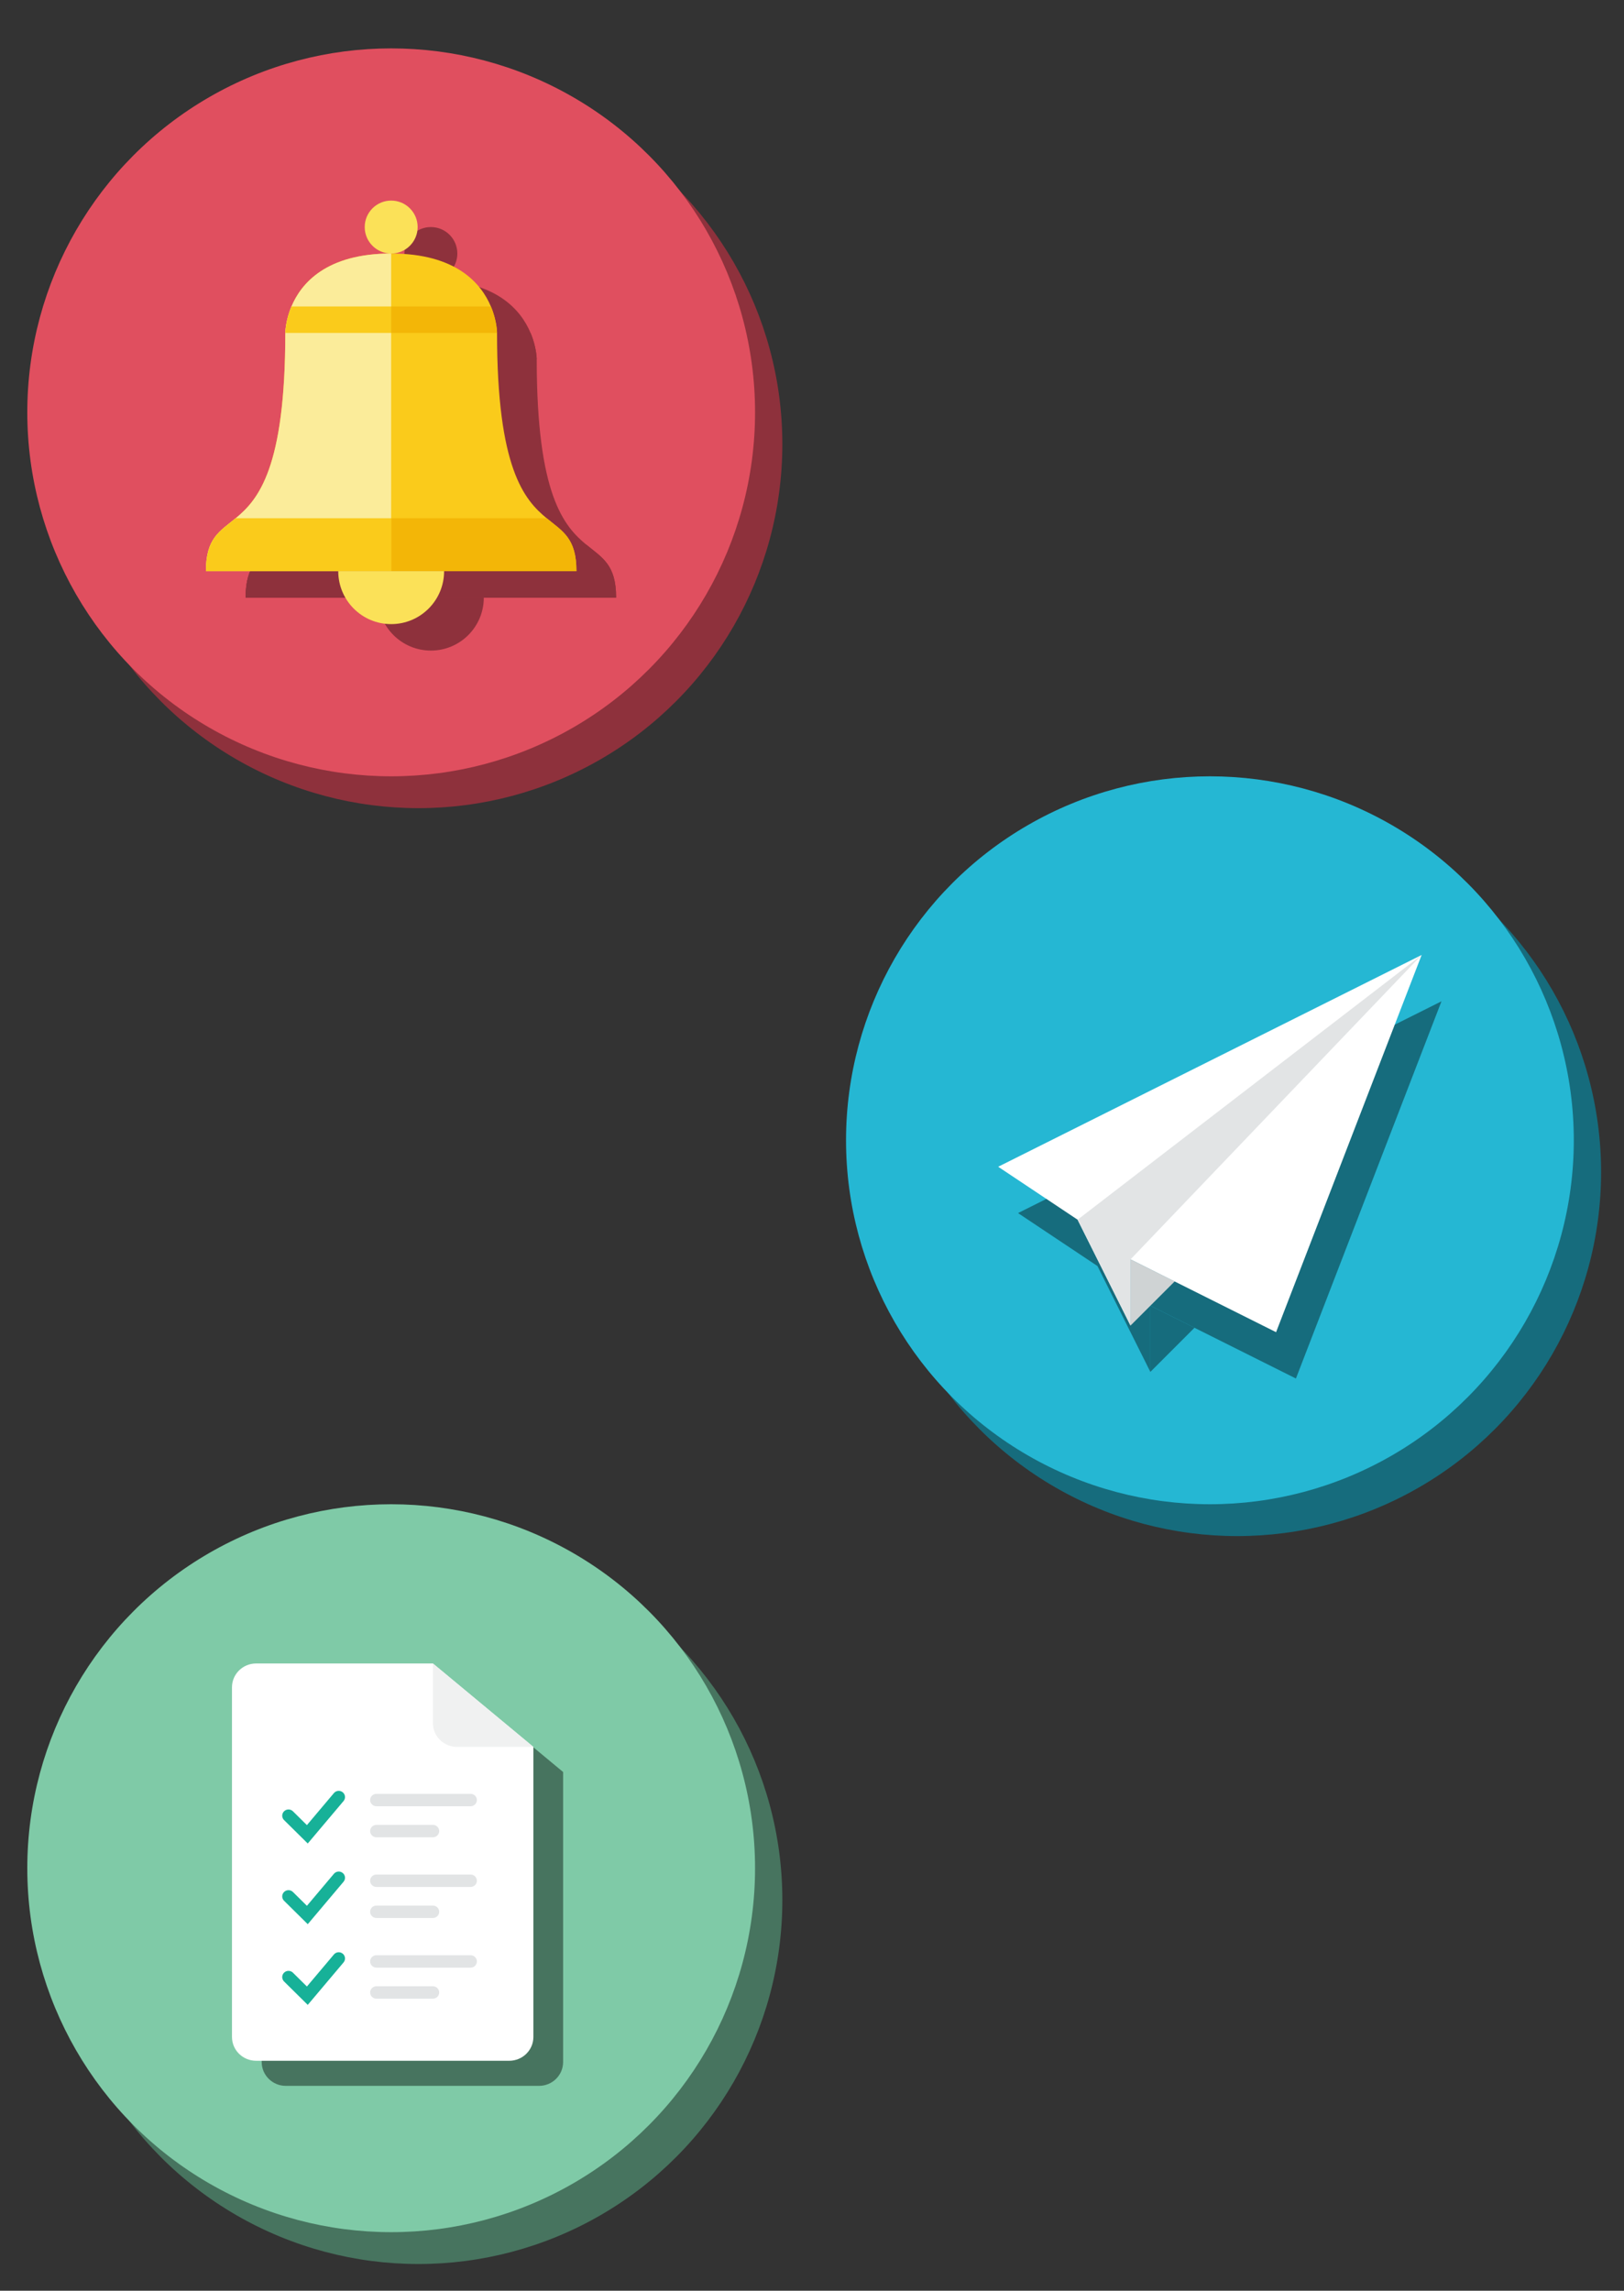 <?xml version="1.0" encoding="utf-8"?>
<!-- Generator: Adobe Illustrator 16.0.0, SVG Export Plug-In . SVG Version: 6.00 Build 0)  -->
<!DOCTYPE svg PUBLIC "-//W3C//DTD SVG 1.1//EN" "http://www.w3.org/Graphics/SVG/1.1/DTD/svg11.dtd">
<svg version="1.1" id="Layer_1" xmlns="http://www.w3.org/2000/svg" xmlns:xlink="http://www.w3.org/1999/xlink" x="0px" y="0px"
	 width="357.037px" height="503.511px" viewBox="0 0 357.037 503.511" enable-background="new 0 0 357.037 503.511"
	 xml:space="preserve">
<rect x="0" y="0" width="357.037" height="503.511" fill="#333333" stroke="none"/>
<g>
	<defs>
		<circle id="SVGID_1_" cx="272" cy="257.635" r="80"/>
	</defs>
	<clipPath id="SVGID_2_">
		<use xlink:href="#SVGID_1_"  overflow="visible"/>
	</clipPath>
	<rect x="187" y="172.635" clip-path="url(#SVGID_2_)" fill="#166C7D" width="170" height="170"/>
</g>
<g>
	<defs>
		<circle id="SVGID_3_" cx="266" cy="250.635" r="80"/>
	</defs>
	<clipPath id="SVGID_4_">
		<use xlink:href="#SVGID_3_"  overflow="visible"/>
	</clipPath>
	<rect x="181" y="165.635" clip-path="url(#SVGID_4_)" fill="#25B7D3" width="170" height="170"/>
</g>
<g>
	<defs>
		<polygon id="SVGID_5_" points="262.611,291.842 252.909,301.545 252.909,286.998 		"/>
	</defs>
	<clipPath id="SVGID_6_">
		<use xlink:href="#SVGID_5_"  overflow="visible"/>
	</clipPath>
	<rect x="247.909" y="281.998" clip-path="url(#SVGID_6_)" fill="#166C7D" width="19.702" height="24.547"/>
</g>
<g>
	<defs>
		<polygon id="SVGID_7_" points="316.909,220.089 284.909,302.998 252.909,286.998 252.909,301.545 241.272,278.272 
			223.818,266.635 		"/>
	</defs>
	<clipPath id="SVGID_8_">
		<use xlink:href="#SVGID_7_"  overflow="visible"/>
	</clipPath>
	<rect x="218.818" y="215.089" clip-path="url(#SVGID_8_)" fill="#166C7D" width="103.091" height="92.909"/>
</g>
<g>
	<defs>
		<polygon id="SVGID_9_" points="258.247,281.66 248.545,291.363 248.545,276.817 		"/>
	</defs>
	<clipPath id="SVGID_10_">
		<use xlink:href="#SVGID_9_"  overflow="visible"/>
	</clipPath>
	<rect x="243.545" y="271.817" clip-path="url(#SVGID_10_)" fill="#CFD3D4" width="19.702" height="24.546"/>
</g>
<g>
	<defs>
		<polygon id="SVGID_11_" points="312.545,209.908 280.545,292.816 248.545,276.817 248.545,291.363 236.909,268.089 
			219.455,256.454 		"/>
	</defs>
	<clipPath id="SVGID_12_">
		<use xlink:href="#SVGID_11_"  overflow="visible"/>
	</clipPath>
	<rect x="214.455" y="204.908" clip-path="url(#SVGID_12_)" fill="#FFFFFF" width="103.091" height="92.909"/>
</g>
<g>
	<defs>
		<polygon id="SVGID_13_" points="236.909,268.089 248.545,291.363 248.545,276.817 312.545,209.908 		"/>
	</defs>
	<clipPath id="SVGID_14_">
		<use xlink:href="#SVGID_13_"  overflow="visible"/>
	</clipPath>
	<rect x="231.909" y="204.908" clip-path="url(#SVGID_14_)" fill="#E2E4E5" width="85.636" height="91.456"/>
</g>
<g>
	<defs>
		<circle id="SVGID_15_" cx="92" cy="97.635" r="80"/>
	</defs>
	<clipPath id="SVGID_16_">
		<use xlink:href="#SVGID_15_"  overflow="visible"/>
	</clipPath>
	<rect x="7" y="12.635" clip-path="url(#SVGID_16_)" fill="#8E313C" width="170" height="170"/>
</g>
<g>
	<defs>
		<circle id="SVGID_17_" cx="86" cy="90.635" r="80"/>
	</defs>
	<clipPath id="SVGID_18_">
		<use xlink:href="#SVGID_17_"  overflow="visible"/>
	</clipPath>
	<rect x="1" y="5.635" clip-path="url(#SVGID_18_)" fill="#E04F5F" width="170" height="170"/>
</g>
<g>
	<defs>
		<path id="SVGID_19_" d="M128.909,119.726C123.964,115.654,118,108.745,118,78.999c0,0,0-2.618-1.353-5.817
			c-2.124-5.077-7.651-11.637-21.92-11.637c-14.27,0-19.796,6.56-21.92,11.637c-1.353,3.199-1.353,5.817-1.353,5.817
			c0,29.746-5.964,36.655-10.909,40.728C57.011,122.635,54,124.104,54,131.363h40.728h40.727
			C135.455,124.104,132.444,122.635,128.909,119.726z"/>
	</defs>
	<clipPath id="SVGID_20_">
		<use xlink:href="#SVGID_19_"  overflow="visible"/>
	</clipPath>
	<rect x="49" y="56.544" clip-path="url(#SVGID_20_)" fill="#8E313C" width="91.455" height="79.818"/>
</g>
<g>
	<defs>
		<path id="SVGID_21_" d="M94.728,131.363H54c0-7.259,3.011-8.728,6.545-11.637c4.945-4.072,10.909-10.981,10.909-40.728
			c0,0,0-2.618,1.353-5.817c2.124-5.077,7.651-11.637,21.92-11.637V131.363z"/>
	</defs>
	<clipPath id="SVGID_22_">
		<use xlink:href="#SVGID_21_"  overflow="visible"/>
	</clipPath>
	<rect x="49" y="56.544" clip-path="url(#SVGID_22_)" fill="#8E313C" width="50.728" height="79.818"/>
</g>
<g>
	<defs>
		<circle id="SVGID_23_" cx="94.728" cy="55.726" r="5.818"/>
	</defs>
	<clipPath id="SVGID_24_">
		<use xlink:href="#SVGID_23_"  overflow="visible"/>
	</clipPath>
	<rect x="83.909" y="44.908" clip-path="url(#SVGID_24_)" fill="#8E313C" width="21.636" height="21.637"/>
</g>
<g>
	<defs>
		<path id="SVGID_25_" d="M71.477,78.541c0.103-1.454,0.529-3.463,1.331-5.359h21.92v5.817H71.455
			C71.455,78.999,71.455,78.836,71.477,78.541z"/>
	</defs>
	<clipPath id="SVGID_26_">
		<use xlink:href="#SVGID_25_"  overflow="visible"/>
	</clipPath>
	<rect x="66.455" y="68.181" clip-path="url(#SVGID_26_)" fill="#8E313C" width="33.273" height="15.817"/>
</g>
<g>
	<defs>
		<path id="SVGID_27_" d="M117.978,78.541c-0.103-1.454-0.529-3.463-1.331-5.359h-21.92v5.817H118
			C118,78.999,118,78.836,117.978,78.541z"/>
	</defs>
	<clipPath id="SVGID_28_">
		<use xlink:href="#SVGID_27_"  overflow="visible"/>
	</clipPath>
	<rect x="89.728" y="68.181" clip-path="url(#SVGID_28_)" fill="#8E313C" width="33.272" height="15.817"/>
</g>
<g>
	<defs>
		<path id="SVGID_29_" d="M128.909,119.726H94.728v11.637h40.727C135.455,124.104,132.444,122.635,128.909,119.726z"/>
	</defs>
	<clipPath id="SVGID_30_">
		<use xlink:href="#SVGID_29_"  overflow="visible"/>
	</clipPath>
	<rect x="89.728" y="114.726" clip-path="url(#SVGID_30_)" fill="#8E313C" width="50.727" height="21.637"/>
</g>
<g>
	<defs>
		<path id="SVGID_31_" d="M60.545,119.726h34.182v11.637H54C54,124.104,57.011,122.635,60.545,119.726z"/>
	</defs>
	<clipPath id="SVGID_32_">
		<use xlink:href="#SVGID_31_"  overflow="visible"/>
	</clipPath>
	<rect x="49" y="114.726" clip-path="url(#SVGID_32_)" fill="#8E313C" width="50.728" height="21.637"/>
</g>
<g>
	<defs>
		<path id="SVGID_33_" d="M94.728,142.999c6.426,0,11.636-5.21,11.636-11.636H83.091C83.091,137.789,88.301,142.999,94.728,142.999z
			"/>
	</defs>
	<clipPath id="SVGID_34_">
		<use xlink:href="#SVGID_33_"  overflow="visible"/>
	</clipPath>
	<rect x="78.091" y="126.363" clip-path="url(#SVGID_34_)" fill="#8E313C" width="33.273" height="21.636"/>
</g>
<g>
	<defs>
		<path id="SVGID_35_" d="M120.182,113.908c-4.945-4.072-10.909-10.981-10.909-40.727c0,0,0-2.618-1.353-5.818
			c-2.124-5.077-7.651-11.637-21.92-11.637s-19.796,6.56-21.92,11.637c-1.353,3.2-1.353,5.818-1.353,5.818
			c0,29.745-5.964,36.654-10.909,40.727c-3.535,2.909-6.545,4.378-6.545,11.637H86h40.728
			C126.728,118.286,123.716,116.817,120.182,113.908z"/>
	</defs>
	<clipPath id="SVGID_36_">
		<use xlink:href="#SVGID_35_"  overflow="visible"/>
	</clipPath>
	<rect x="40.273" y="50.726" clip-path="url(#SVGID_36_)" fill="#FACB1B" width="91.455" height="79.818"/>
</g>
<g>
	<defs>
		<path id="SVGID_37_" d="M86,125.544H45.273c0-7.259,3.011-8.728,6.545-11.637c4.945-4.072,10.909-10.981,10.909-40.727
			c0,0,0-2.618,1.353-5.818c2.124-5.077,7.651-11.637,21.92-11.637V125.544z"/>
	</defs>
	<clipPath id="SVGID_38_">
		<use xlink:href="#SVGID_37_"  overflow="visible"/>
	</clipPath>
	<rect x="40.273" y="50.726" clip-path="url(#SVGID_38_)" fill="#FBEC9A" width="50.727" height="79.818"/>
</g>
<g>
	<defs>
		<circle id="SVGID_39_" cx="86" cy="49.908" r="5.818"/>
	</defs>
	<clipPath id="SVGID_40_">
		<use xlink:href="#SVGID_39_"  overflow="visible"/>
	</clipPath>
	<rect x="75.182" y="39.089" clip-path="url(#SVGID_40_)" fill="#FBE158" width="21.637" height="21.637"/>
</g>
<g>
	<defs>
		<path id="SVGID_41_" d="M62.749,72.722c0.104-1.454,0.529-3.463,1.331-5.359H86v5.818H62.728
			C62.728,73.181,62.728,73.018,62.749,72.722z"/>
	</defs>
	<clipPath id="SVGID_42_">
		<use xlink:href="#SVGID_41_"  overflow="visible"/>
	</clipPath>
	<rect x="57.728" y="62.363" clip-path="url(#SVGID_42_)" fill="#FACB1B" width="33.272" height="15.818"/>
</g>
<g>
	<defs>
		<path id="SVGID_43_" d="M109.251,72.722c-0.104-1.454-0.529-3.463-1.331-5.359H86v5.818h23.273
			C109.273,73.181,109.273,73.018,109.251,72.722z"/>
	</defs>
	<clipPath id="SVGID_44_">
		<use xlink:href="#SVGID_43_"  overflow="visible"/>
	</clipPath>
	<rect x="81" y="62.363" clip-path="url(#SVGID_44_)" fill="#F3B607" width="33.273" height="15.818"/>
</g>
<g>
	<defs>
		<path id="SVGID_45_" d="M120.182,113.908H86v11.637h40.728C126.728,118.286,123.716,116.817,120.182,113.908z"/>
	</defs>
	<clipPath id="SVGID_46_">
		<use xlink:href="#SVGID_45_"  overflow="visible"/>
	</clipPath>
	<rect x="81" y="108.908" clip-path="url(#SVGID_46_)" fill="#F3B607" width="50.728" height="21.637"/>
</g>
<g>
	<defs>
		<path id="SVGID_47_" d="M51.818,113.908H86v11.637H45.273C45.273,118.286,48.284,116.817,51.818,113.908z"/>
	</defs>
	<clipPath id="SVGID_48_">
		<use xlink:href="#SVGID_47_"  overflow="visible"/>
	</clipPath>
	<rect x="40.273" y="108.908" clip-path="url(#SVGID_48_)" fill="#FACB1B" width="50.727" height="21.637"/>
</g>
<g>
	<defs>
		<path id="SVGID_49_" d="M86,137.181c6.426,0,11.636-5.211,11.636-11.637H74.364C74.364,131.97,79.574,137.181,86,137.181z"/>
	</defs>
	<clipPath id="SVGID_50_">
		<use xlink:href="#SVGID_49_"  overflow="visible"/>
	</clipPath>
	<rect x="69.364" y="120.544" clip-path="url(#SVGID_50_)" fill="#FBE158" width="33.272" height="21.637"/>
</g>
<g>
	<defs>
		<circle id="SVGID_51_" cx="92" cy="417.635" r="80"/>
	</defs>
	<clipPath id="SVGID_52_">
		<use xlink:href="#SVGID_51_"  overflow="visible"/>
	</clipPath>
	<rect x="7" y="332.635" clip-path="url(#SVGID_52_)" fill="#47745F" width="170" height="170"/>
</g>
<g>
	<defs>
		<circle id="SVGID_53_" cx="86" cy="410.635" r="80"/>
	</defs>
	<clipPath id="SVGID_54_">
		<use xlink:href="#SVGID_53_"  overflow="visible"/>
	</clipPath>
	<rect x="1" y="325.635" clip-path="url(#SVGID_54_)" fill="#7FCAA7" width="170" height="170"/>
</g>
<g>
	<defs>
		<path id="SVGID_55_" d="M57.533,376.391c0-2.895,2.374-5.24,5.302-5.24h38.876l22.089,18.338v63.746
			c0,2.895-2.373,5.24-5.301,5.24H62.835c-2.928,0-5.302-2.346-5.302-5.24V376.391z"/>
	</defs>
	<clipPath id="SVGID_56_">
		<use xlink:href="#SVGID_55_"  overflow="visible"/>
	</clipPath>
	<rect x="52.533" y="366.15" clip-path="url(#SVGID_56_)" fill="#47745F" width="76.267" height="97.324"/>
</g>
<g>
	<defs>
		<path id="SVGID_57_" d="M51,370.875c0-2.895,2.373-5.24,5.301-5.24h38.876l22.089,18.338v63.746c0,2.895-2.373,5.24-5.301,5.24
			H56.301c-2.928,0-5.301-2.346-5.301-5.24V370.875z"/>
	</defs>
	<clipPath id="SVGID_58_">
		<use xlink:href="#SVGID_57_"  overflow="visible"/>
	</clipPath>
	<rect x="46" y="360.635" clip-path="url(#SVGID_58_)" fill="#FFFFFF" width="76.267" height="97.324"/>
</g>
<g>
	<defs>
		<path id="SVGID_59_" d="M95.178,365.635v13.1c0,2.893,2.373,5.238,5.301,5.238h16.788L95.178,365.635z"/>
	</defs>
	<clipPath id="SVGID_60_">
		<use xlink:href="#SVGID_59_"  overflow="visible"/>
	</clipPath>
	<rect x="90.178" y="360.635" clip-path="url(#SVGID_60_)" fill="#F0F1F1" width="32.089" height="28.338"/>
</g>
<g>
	<defs>
		<path id="SVGID_61_" d="M104.842,395.652c0,0.75-0.622,1.365-1.381,1.365H82.753c-0.759,0-1.381-0.615-1.381-1.365
			s0.622-1.363,1.381-1.363h20.708C104.22,394.289,104.842,394.902,104.842,395.652z"/>
	</defs>
	<clipPath id="SVGID_62_">
		<use xlink:href="#SVGID_61_"  overflow="visible"/>
	</clipPath>
	<rect x="76.372" y="389.289" clip-path="url(#SVGID_62_)" fill="#E2E4E5" width="33.47" height="12.729"/>
</g>
<g>
	<defs>
		<path id="SVGID_63_" d="M96.558,402.475c0,0.75-0.621,1.365-1.38,1.365H82.753c-0.759,0-1.381-0.615-1.381-1.365
			s0.622-1.365,1.381-1.365h12.425C95.937,401.109,96.558,401.725,96.558,402.475z"/>
	</defs>
	<clipPath id="SVGID_64_">
		<use xlink:href="#SVGID_63_"  overflow="visible"/>
	</clipPath>
	<rect x="76.372" y="396.109" clip-path="url(#SVGID_64_)" fill="#E2E4E5" width="25.186" height="12.73"/>
</g>
<g>
	<defs>
		<path id="SVGID_65_" d="M104.842,413.391c0,0.75-0.622,1.363-1.381,1.363H82.753c-0.759,0-1.381-0.613-1.381-1.363
			s0.622-1.365,1.381-1.365h20.708C104.22,412.025,104.842,412.641,104.842,413.391z"/>
	</defs>
	<clipPath id="SVGID_66_">
		<use xlink:href="#SVGID_65_"  overflow="visible"/>
	</clipPath>
	<rect x="76.372" y="407.025" clip-path="url(#SVGID_66_)" fill="#E2E4E5" width="33.47" height="12.729"/>
</g>
<g>
	<defs>
		<path id="SVGID_67_" d="M96.558,420.213c0,0.75-0.621,1.363-1.38,1.363H82.753c-0.759,0-1.381-0.613-1.381-1.363
			c0-0.752,0.622-1.365,1.381-1.365h12.425C95.937,418.848,96.558,419.461,96.558,420.213z"/>
	</defs>
	<clipPath id="SVGID_68_">
		<use xlink:href="#SVGID_67_"  overflow="visible"/>
	</clipPath>
	<rect x="76.372" y="413.848" clip-path="url(#SVGID_68_)" fill="#E2E4E5" width="25.186" height="12.729"/>
</g>
<g>
	<defs>
		<path id="SVGID_69_" d="M104.842,431.127c0,0.752-0.622,1.365-1.381,1.365H82.753c-0.759,0-1.381-0.613-1.381-1.365
			c0-0.75,0.622-1.363,1.381-1.363h20.708C104.22,429.764,104.842,430.377,104.842,431.127z"/>
	</defs>
	<clipPath id="SVGID_70_">
		<use xlink:href="#SVGID_69_"  overflow="visible"/>
	</clipPath>
	<rect x="76.372" y="424.764" clip-path="url(#SVGID_70_)" fill="#E2E4E5" width="33.47" height="12.729"/>
</g>
<g>
	<defs>
		<path id="SVGID_71_" d="M96.558,437.949c0,0.752-0.621,1.365-1.38,1.365H82.753c-0.759,0-1.381-0.613-1.381-1.365
			c0-0.75,0.622-1.363,1.381-1.363h12.425C95.937,436.586,96.558,437.199,96.558,437.949z"/>
	</defs>
	<clipPath id="SVGID_72_">
		<use xlink:href="#SVGID_71_"  overflow="visible"/>
	</clipPath>
	<rect x="76.372" y="431.586" clip-path="url(#SVGID_72_)" fill="#E2E4E5" width="25.186" height="12.729"/>
</g>
<g>
	<defs>
		<path id="SVGID_73_" d="M67.659,405.203l-5.21-5.148c-0.54-0.533-0.54-1.398,0-1.93c0.54-0.533,1.414-0.533,1.953,0l3.073,3.037
			l5.935-7.039c0.489-0.58,1.358-0.658,1.944-0.174c0.585,0.482,0.666,1.342,0.177,1.92L67.659,405.203z"/>
	</defs>
	<clipPath id="SVGID_74_">
		<use xlink:href="#SVGID_73_"  overflow="visible"/>
	</clipPath>
	<rect x="57.044" y="388.631" clip-path="url(#SVGID_74_)" fill="#17B198" width="23.806" height="21.572"/>
</g>
<g>
	<defs>
		<path id="SVGID_75_" d="M67.659,422.941l-5.21-5.15c-0.54-0.531-0.54-1.396,0-1.928c0.54-0.535,1.414-0.535,1.953,0l3.073,3.037
			l5.935-7.039c0.489-0.58,1.358-0.658,1.944-0.176s0.666,1.344,0.177,1.922L67.659,422.941z"/>
	</defs>
	<clipPath id="SVGID_76_">
		<use xlink:href="#SVGID_75_"  overflow="visible"/>
	</clipPath>
	<rect x="57.044" y="406.369" clip-path="url(#SVGID_76_)" fill="#17B198" width="23.806" height="21.572"/>
</g>
<g>
	<defs>
		<path id="SVGID_77_" d="M67.659,440.678l-5.21-5.148c-0.54-0.531-0.54-1.396,0-1.93c0.54-0.533,1.414-0.533,1.953,0l3.073,3.037
			l5.935-7.039c0.489-0.58,1.358-0.656,1.944-0.174s0.666,1.342,0.177,1.92L67.659,440.678z"/>
	</defs>
	<clipPath id="SVGID_78_">
		<use xlink:href="#SVGID_77_"  overflow="visible"/>
	</clipPath>
	<rect x="57.044" y="424.107" clip-path="url(#SVGID_78_)" fill="#17B198" width="23.806" height="21.57"/>
</g>
</svg>
